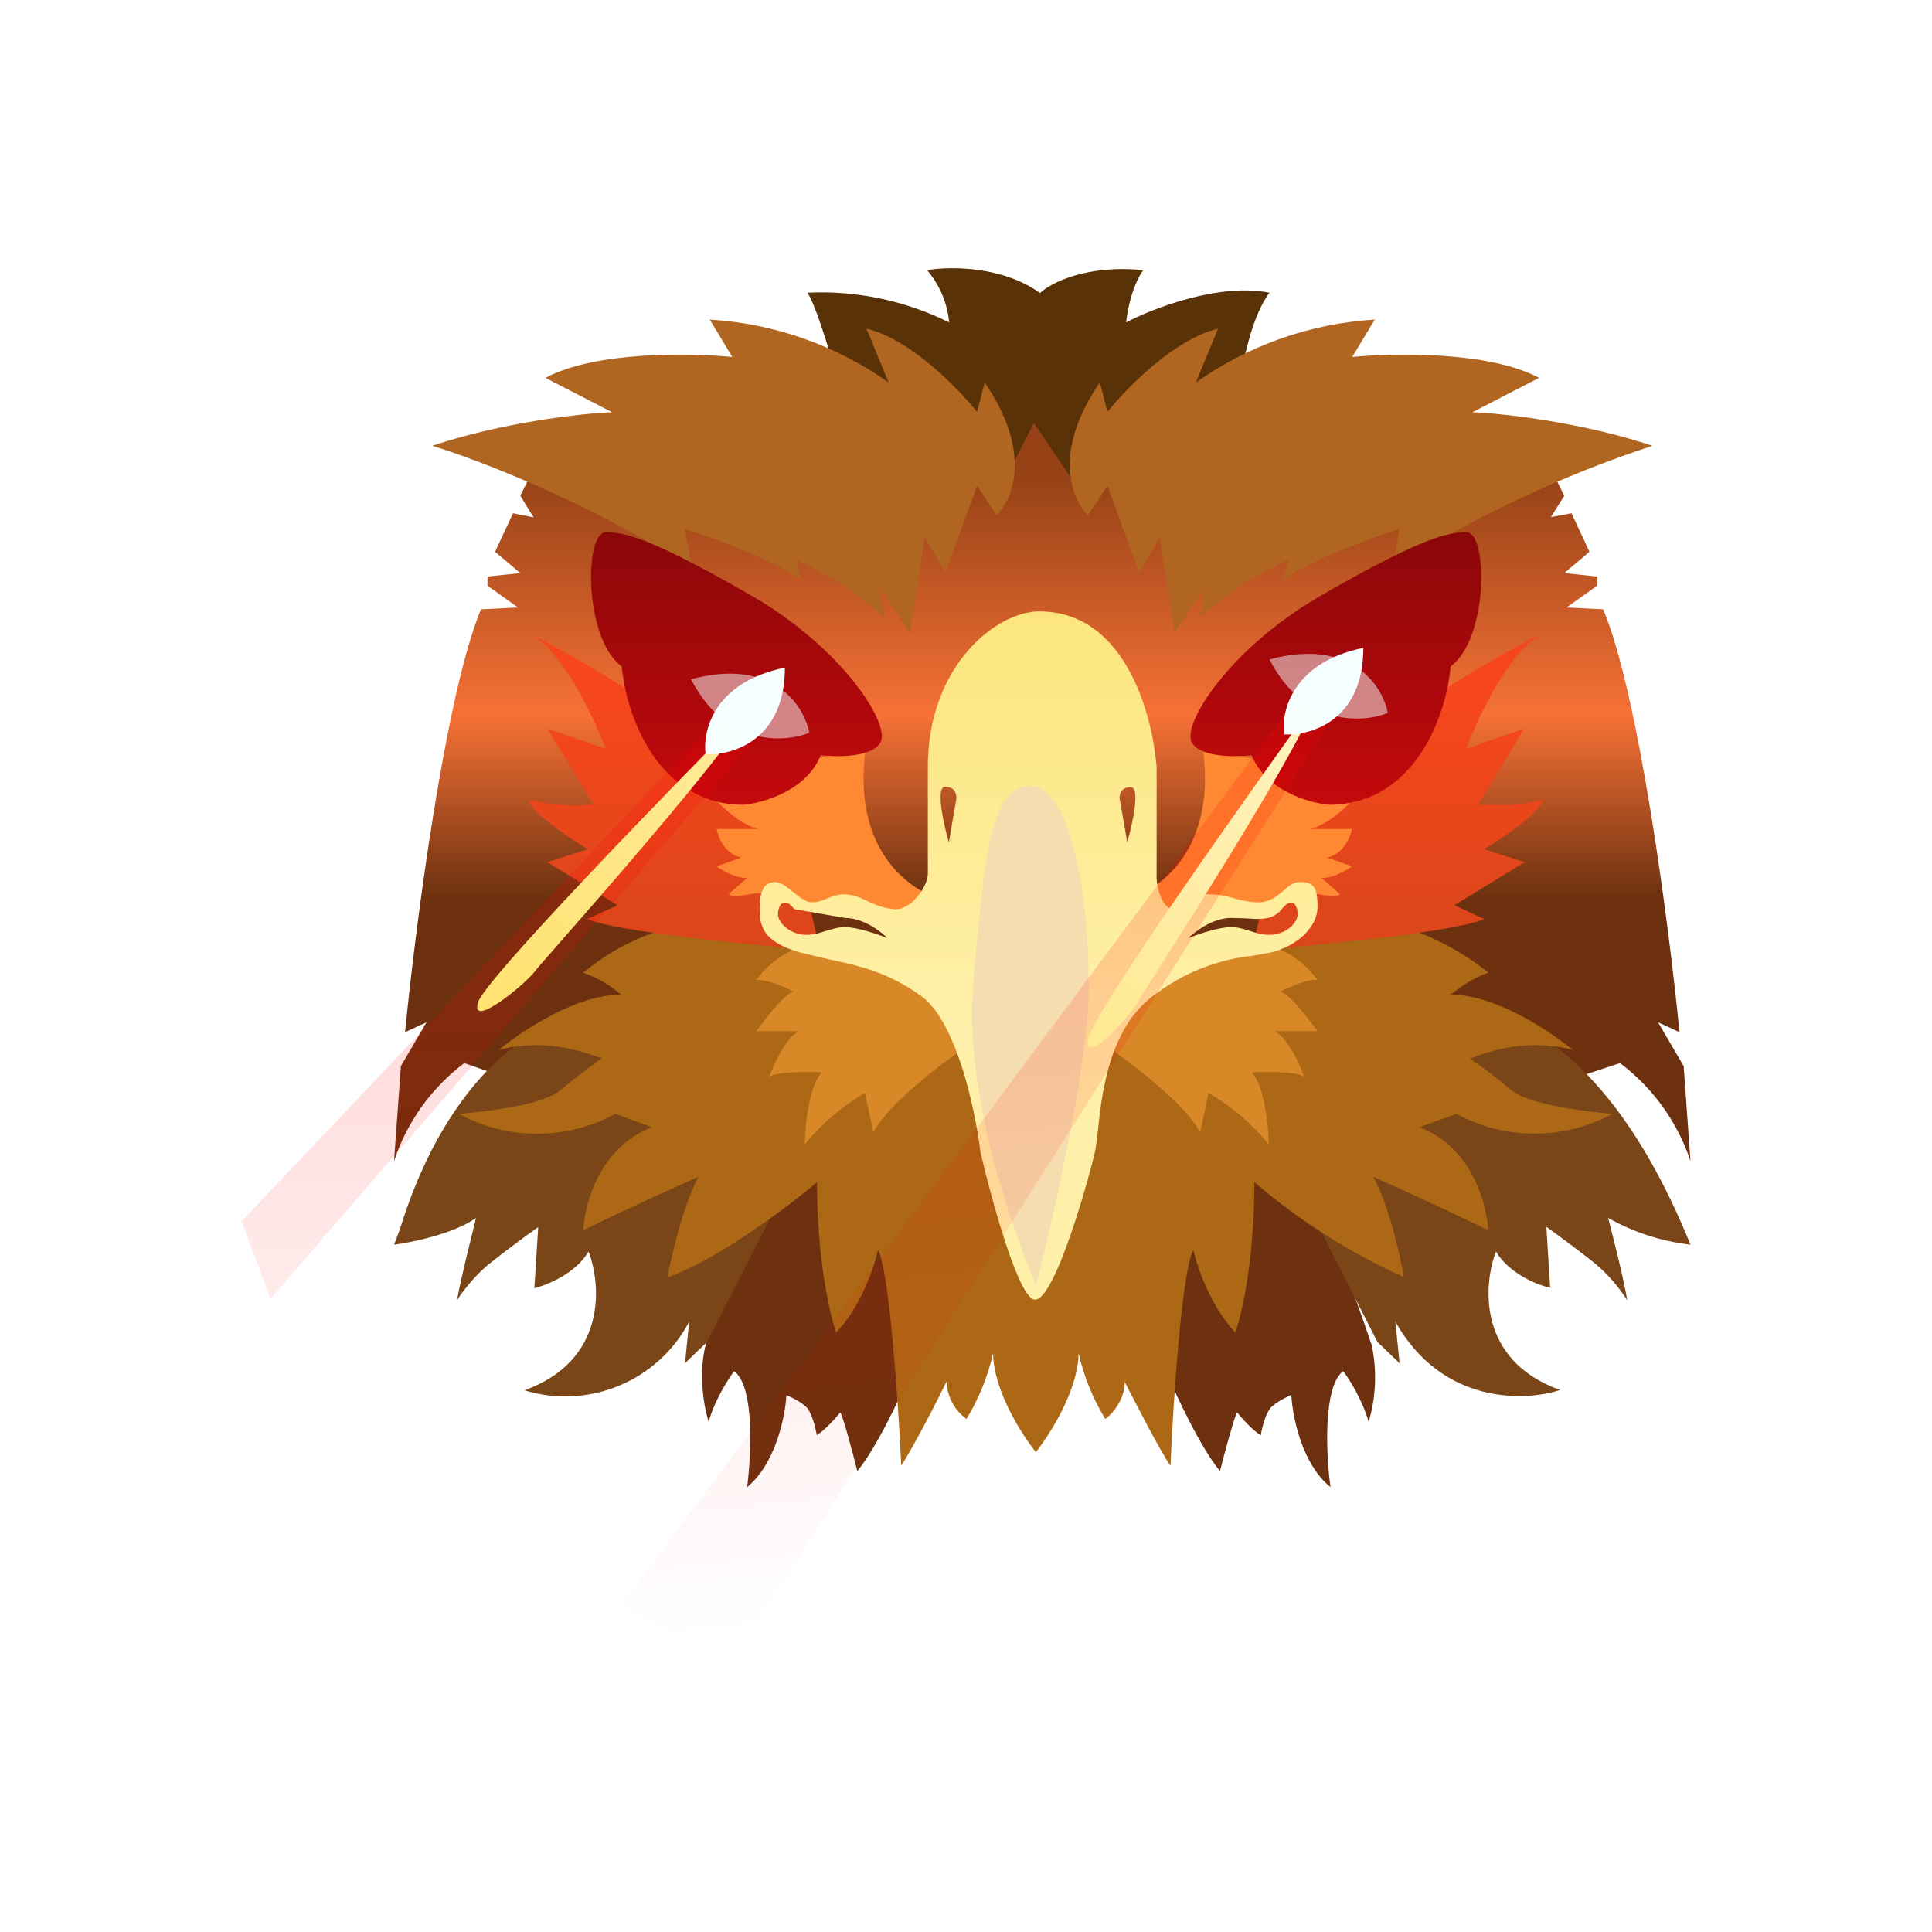 <svg width="24" height="24" viewBox="0 0 24 24" fill="none" xmlns="http://www.w3.org/2000/svg">
<rect x="0" y="0" width="24" height="24" fill="#333333" stroke="none"/>
<g clip-path="url(#clip0_328_40688)">
<path d="M24 0H0V24H24V0Z" fill="white"/>
<path d="M4.98 13.244L4.895 14.424C5.055 13.939 5.359 13.514 5.767 13.206L9.594 14.547C9.287 15.256 9.01 15.978 8.765 16.711C8.67 17.09 8.751 17.502 8.803 17.663C8.879 17.389 9.049 17.128 9.12 17.033C9.376 17.223 9.333 18.075 9.281 18.473C9.632 18.189 9.755 17.597 9.769 17.332C9.817 17.351 9.93 17.403 10.006 17.469C10.082 17.531 10.129 17.734 10.148 17.829C10.243 17.767 10.385 17.616 10.437 17.545C10.47 17.583 10.593 18.047 10.65 18.274C10.892 17.981 11.185 17.351 11.304 17.071L11.257 15.129L12.678 15.627V15.665L12.73 15.645L12.782 15.665V15.631L14.548 15.049L14.501 17.071C14.62 17.355 14.913 17.981 15.155 18.274C15.212 18.047 15.339 17.583 15.368 17.545C15.425 17.616 15.557 17.767 15.662 17.829C15.676 17.734 15.728 17.531 15.804 17.469C15.88 17.403 15.993 17.351 16.041 17.327C16.055 17.597 16.173 18.189 16.528 18.473C16.472 18.071 16.434 17.223 16.685 17.033C16.761 17.128 16.922 17.389 17.002 17.663C17.094 17.354 17.107 17.027 17.04 16.711C16.789 15.964 16.506 15.227 16.192 14.504L20.124 13.206C20.533 13.513 20.838 13.938 21 14.424L20.915 13.244L20.597 12.699L20.863 12.822C20.735 11.51 20.36 8.626 19.915 7.569L19.461 7.546L19.84 7.276V7.162L19.432 7.119L19.745 6.854L19.522 6.376L19.266 6.423L19.432 6.158L19.337 5.968L18.854 6.063L12.734 4.277L7.041 6.063L6.558 5.968L6.463 6.158L6.629 6.428L6.373 6.376L6.15 6.854L6.463 7.119L6.056 7.162V7.276L6.434 7.546L5.975 7.569C5.534 8.626 5.16 11.51 5.032 12.822L5.298 12.699L4.98 13.244Z" fill="url(#paint0_linear_328_40688)"/>
<path d="M21 15.462C20.64 15.42 20.292 15.308 19.977 15.13C20.034 15.353 20.166 15.86 20.214 16.153C20.11 15.989 19.982 15.84 19.835 15.713C19.664 15.571 19.347 15.339 19.209 15.239L19.257 15.997C19.096 15.964 18.741 15.817 18.584 15.547C18.423 15.964 18.357 16.902 19.38 17.267C18.939 17.413 17.912 17.447 17.334 16.419L17.386 16.935L17.111 16.67L15.33 13.174L18.3 12.477L18.565 12.572C19.768 13.022 20.517 14.277 21 15.462ZM4.895 15.462C4.938 15.353 4.978 15.242 5.013 15.13C5.35 14.107 5.98 13.06 6.984 12.658L10.565 13.179L8.784 16.67L8.509 16.935L8.561 16.419C8.373 16.777 8.065 17.058 7.692 17.213C7.318 17.369 6.902 17.39 6.515 17.271C7.538 16.902 7.472 15.964 7.311 15.547C7.154 15.817 6.799 15.964 6.638 16.002L6.686 15.244C6.548 15.339 6.231 15.575 6.056 15.717C5.885 15.86 5.733 16.063 5.677 16.153C5.729 15.86 5.861 15.348 5.913 15.13C5.643 15.324 5.122 15.433 4.895 15.462Z" fill="#7A4617"/>
<path d="M10.801 6.137C10.602 5.436 10.205 3.882 10.029 3.636C10.639 3.607 11.245 3.734 11.791 4.005C11.768 3.766 11.673 3.539 11.517 3.356C11.787 3.309 12.445 3.299 12.919 3.64C13.056 3.512 13.501 3.285 14.202 3.356C14.15 3.422 14.032 3.64 13.989 4.005C14.321 3.83 15.145 3.512 15.77 3.636C15.349 4.194 15.273 5.829 15.287 6.137L13.302 5.933L12.843 5.255L12.497 5.933L10.801 6.137Z" fill="#593207"/>
<path d="M20.526 5.538C19.393 5.911 18.31 6.422 17.3 7.058L17.386 6.57C17.007 6.693 16.192 6.997 15.941 7.205L16.003 6.954C15.603 7.135 15.234 7.376 14.909 7.669L14.97 7.295L14.591 7.863L14.406 6.679L14.151 7.115L13.757 6.035L13.516 6.4C13.317 6.21 13.066 5.618 13.663 4.751L13.757 5.116C13.99 4.827 14.586 4.211 15.131 4.083L14.856 4.751C15.51 4.289 16.279 4.018 17.078 3.97L16.798 4.434C17.31 4.387 18.489 4.358 19.119 4.694L18.291 5.121C18.674 5.135 19.664 5.249 20.526 5.538ZM5.369 5.538C5.904 5.699 7.301 6.229 8.594 7.058L8.509 6.57C8.888 6.693 9.703 6.997 9.954 7.205L9.892 6.954C10.291 7.135 10.661 7.376 10.986 7.669L10.925 7.295L11.304 7.863L11.489 6.679L11.744 7.115L12.137 6.035L12.379 6.4C12.578 6.21 12.829 5.618 12.232 4.751L12.137 5.116C11.905 4.827 11.309 4.211 10.764 4.083L11.039 4.751C10.385 4.289 9.616 4.018 8.817 3.97L9.096 4.434C8.585 4.387 7.405 4.358 6.775 4.694L7.604 5.121C7.221 5.135 6.231 5.249 5.369 5.538Z" fill="#B06521"/>
<path d="M7.245 12.085C7.683 11.713 8.227 11.49 8.799 11.445C9.249 11.445 9.495 11.516 9.751 11.588C9.955 11.644 10.159 11.706 10.481 11.73C11.054 11.782 12.309 11.753 12.868 11.73C13.422 11.753 14.682 11.782 15.255 11.73C15.572 11.706 15.781 11.644 15.985 11.588C16.236 11.516 16.482 11.445 16.932 11.445C17.581 11.445 18.239 11.872 18.49 12.085C18.429 12.099 18.254 12.17 18.021 12.355C18.58 12.355 19.262 12.814 19.537 13.042C18.978 12.895 18.509 13.061 18.334 13.122C18.312 13.134 18.288 13.142 18.263 13.146L18.315 13.188C18.405 13.25 18.58 13.378 18.77 13.539C18.997 13.729 19.717 13.809 20.03 13.837C19.732 13.998 19.399 14.082 19.061 14.082C18.723 14.082 18.39 13.998 18.093 13.837L17.633 14.003C18.282 14.249 18.471 14.955 18.486 15.282C17.908 14.998 17.292 14.723 17.06 14.619C17.259 14.988 17.396 15.604 17.439 15.865C16.767 15.562 16.141 15.165 15.582 14.685C15.582 15.647 15.426 16.334 15.345 16.552C15.042 16.234 14.871 15.737 14.824 15.528C14.682 15.789 14.573 17.423 14.54 18.209C14.398 18.001 14.104 17.423 13.971 17.167C13.971 17.399 13.81 17.57 13.73 17.627C13.575 17.373 13.463 17.097 13.398 16.807C13.398 17.262 13.043 17.816 12.868 18.039C12.688 17.816 12.337 17.262 12.337 16.807C12.272 17.097 12.16 17.373 12.006 17.627C11.932 17.574 11.871 17.504 11.828 17.424C11.786 17.343 11.762 17.254 11.759 17.163C11.632 17.423 11.333 18.001 11.196 18.205C11.158 17.423 11.049 15.789 10.907 15.528C10.86 15.737 10.694 16.239 10.386 16.552C10.31 16.329 10.149 15.652 10.149 14.685C9.794 14.988 8.917 15.647 8.292 15.869C8.34 15.604 8.482 14.988 8.676 14.619C8.439 14.723 7.828 14.998 7.245 15.282C7.26 14.955 7.454 14.249 8.098 14.003L7.643 13.837C7.345 13.999 7.011 14.084 6.672 14.084C6.333 14.084 5.999 13.999 5.701 13.837C6.014 13.809 6.743 13.733 6.966 13.539C7.155 13.378 7.331 13.255 7.416 13.188C7.463 13.155 7.482 13.141 7.473 13.141C7.448 13.138 7.424 13.132 7.402 13.122C7.226 13.061 6.757 12.895 6.199 13.042C6.469 12.814 7.155 12.355 7.714 12.355C7.577 12.235 7.418 12.143 7.245 12.085Z" fill="#AC6815"/>
<path d="M6.567 7.863C6.846 8.005 7.514 8.365 7.96 8.683C8.489 9.005 9.055 9.264 9.646 9.455L10.186 11.809C9.362 11.743 7.633 11.572 7.296 11.416L7.671 11.245L6.799 10.71L7.301 10.549C7.074 10.412 6.61 10.104 6.567 9.933C6.709 9.971 7.064 10.037 7.372 9.99L6.799 9.052L7.524 9.303C7.377 8.91 6.984 8.072 6.567 7.863ZM19.167 7.863C18.882 8.005 18.219 8.365 17.774 8.683C17.329 9 16.462 9.332 16.083 9.455L15.552 11.809C16.372 11.743 18.101 11.572 18.437 11.416L18.068 11.245L18.939 10.71L18.437 10.549C18.665 10.412 19.124 10.104 19.171 9.933C18.909 10 18.636 10.019 18.366 9.99L18.934 9.052L18.215 9.303C18.357 8.91 18.755 8.072 19.171 7.863H19.167Z" fill="url(#paint1_linear_328_40688)"/>
<path d="M13.724 12.98C14.046 13.198 14.733 13.719 14.909 14.069L15.013 13.577C15.299 13.743 15.552 13.96 15.761 14.216C15.757 13.98 15.704 13.477 15.548 13.321C15.723 13.312 16.102 13.307 16.202 13.378C16.145 13.217 15.989 12.881 15.832 12.809H16.368C16.263 12.667 16.031 12.36 15.908 12.317C16.017 12.26 16.259 12.156 16.368 12.175C16.273 12.037 16.003 11.767 15.704 11.748C15.151 11.755 14.608 11.902 14.127 12.175C13.724 12.412 13.691 12.809 13.724 12.98ZM12.034 12.98C11.711 13.198 11.024 13.719 10.849 14.069L10.745 13.577C10.459 13.743 10.206 13.96 9.997 14.216C10.001 13.98 10.053 13.477 10.21 13.321C10.034 13.312 9.66 13.307 9.556 13.378C9.613 13.217 9.769 12.881 9.925 12.809H9.395C9.499 12.667 9.731 12.36 9.854 12.317C9.746 12.26 9.504 12.156 9.395 12.175C9.49 12.037 9.76 11.767 10.058 11.748C10.428 11.725 11.133 11.876 11.64 12.175C12.043 12.412 12.071 12.809 12.038 12.98H12.034Z" fill="#D88827"/>
<path d="M11.659 11.165C11.564 11.137 10.537 10.772 10.759 9.266L8.76 9.782C8.864 9.924 9.144 10.227 9.419 10.298H8.902C8.921 10.398 9.002 10.611 9.21 10.653L8.902 10.762C8.969 10.81 9.139 10.914 9.281 10.905L9.054 11.104C9.054 11.122 9.111 11.151 9.338 11.104C9.575 11.066 9.959 11.203 10.124 11.279L11.555 11.449L11.664 11.165H11.659ZM14.037 11.165C14.132 11.137 15.159 10.772 14.937 9.266L16.936 9.782C16.832 9.924 16.552 10.227 16.277 10.298H16.794C16.775 10.398 16.689 10.611 16.486 10.653L16.794 10.762C16.727 10.81 16.557 10.914 16.415 10.905L16.642 11.104C16.642 11.122 16.585 11.151 16.358 11.104C16.121 11.066 15.733 11.203 15.572 11.279L14.141 11.449L14.032 11.165H14.037Z" fill="#FF8932"/>
<path fill-rule="evenodd" clip-rule="evenodd" d="M12.909 7.595C12.379 7.595 11.526 8.267 11.526 9.527V10.854C11.526 11.01 11.317 11.318 11.1 11.294C10.958 11.28 10.849 11.228 10.754 11.185C10.674 11.141 10.585 11.115 10.493 11.109C10.399 11.109 10.337 11.138 10.275 11.162C10.219 11.185 10.162 11.209 10.086 11.209C10.01 11.209 9.934 11.147 9.859 11.086C9.783 11.024 9.702 10.958 9.626 10.958C9.47 10.958 9.437 11.109 9.437 11.29C9.437 11.479 9.456 11.701 9.949 11.834L10.304 11.919C10.669 11.995 11.033 12.076 11.445 12.374C11.886 12.696 12.118 13.8 12.18 14.316C12.322 14.922 12.658 16.145 12.857 16.145C13.108 16.145 13.53 14.629 13.601 14.311C13.615 14.25 13.624 14.155 13.639 14.041C13.686 13.577 13.781 12.777 14.321 12.374C14.681 12.094 15.112 11.919 15.566 11.872L15.775 11.834C16.097 11.763 16.367 11.526 16.367 11.266C16.367 10.996 16.305 10.958 16.14 10.958C16.069 10.958 16.007 11.005 15.941 11.067C15.86 11.133 15.775 11.209 15.633 11.209C15.514 11.209 15.424 11.185 15.339 11.162C15.244 11.133 15.149 11.109 15.007 11.109C14.959 11.106 14.91 11.113 14.865 11.131C14.82 11.149 14.78 11.177 14.747 11.213C14.704 11.256 14.666 11.294 14.581 11.294C14.43 11.294 14.358 11.001 14.368 10.854V9.527C14.321 8.93 14.003 7.595 12.909 7.595ZM11.787 10.465L11.881 9.916C11.881 9.868 11.867 9.774 11.739 9.774C11.621 9.774 11.72 10.233 11.787 10.465ZM10.498 11.403C10.721 11.403 10.943 11.569 11.024 11.654C10.91 11.607 10.645 11.517 10.498 11.517C10.413 11.517 10.342 11.54 10.261 11.564C10.176 11.592 10.086 11.621 9.977 11.611C9.778 11.588 9.664 11.446 9.664 11.356C9.664 11.27 9.721 11.114 9.868 11.294M15.292 11.403C15.069 11.403 14.846 11.569 14.761 11.654C14.875 11.607 15.14 11.517 15.292 11.517C15.377 11.517 15.448 11.54 15.524 11.564C15.614 11.592 15.699 11.621 15.808 11.611C16.012 11.588 16.12 11.446 16.12 11.356C16.12 11.27 16.069 11.114 15.922 11.294C15.813 11.431 15.661 11.422 15.476 11.408L15.287 11.403H15.292ZM13.908 9.916L14.003 10.465C14.069 10.233 14.169 9.778 14.046 9.778C13.923 9.778 13.904 9.873 13.908 9.92V9.916Z" fill="url(#paint2_linear_328_40688)"/>
<path d="M12.09 12.259C11.976 13.557 12.564 15.271 12.872 15.963C13.089 15.106 13.525 13.197 13.525 12.259C13.525 11.079 13.289 9.763 12.796 9.763C12.303 9.763 12.227 10.634 12.085 12.259H12.09Z" fill="#F5DDAF"/>
<path d="M10.195 9.381C10.394 9.405 10.82 9.41 10.934 9.23C11.076 9.007 10.47 8.055 9.338 7.401C8.201 6.748 7.803 6.61 7.528 6.61C7.254 6.61 7.254 7.937 7.723 8.278C7.775 8.851 8.149 9.997 9.238 9.997C9.485 9.973 10.02 9.822 10.195 9.381ZM15.548 9.381C15.349 9.405 14.922 9.41 14.809 9.23C14.667 9.007 15.273 8.055 16.405 7.401C17.542 6.748 17.94 6.61 18.215 6.61C18.489 6.61 18.489 7.937 18.02 8.278C17.973 8.851 17.594 9.997 16.505 9.997C16.258 9.973 15.728 9.822 15.548 9.381Z" fill="url(#paint3_linear_328_40688)"/>
<path d="M9.12 8.716L3 15.172L3.36 16.134L9.603 8.92L9.12 8.716Z" fill="url(#paint4_linear_328_40688)" fill-opacity="0.3"/>
<path d="M16.136 8.637L7.709 19.957L9.083 20.668L16.643 8.769L16.136 8.641V8.637Z" fill="url(#paint5_linear_328_40688)" fill-opacity="0.3"/>
<path d="M5.938 12.453C6.013 12.178 8.278 9.848 9.395 8.716C8.926 9.516 6.743 11.932 6.634 12.079C6.525 12.221 5.838 12.794 5.938 12.453Z" fill="url(#paint6_linear_328_40688)"/>
<path d="M13.516 12.913C13.549 12.629 15.429 9.972 16.362 8.679C16.021 9.541 14.231 12.269 14.146 12.43C14.06 12.591 13.468 13.269 13.511 12.913H13.516Z" fill="url(#paint7_linear_328_40688)"/>
<path d="M8.765 9.369C8.727 9.085 8.864 8.474 9.75 8.294C9.75 9.199 9.092 9.388 8.765 9.369ZM15.95 9.123C15.913 8.839 16.055 8.228 16.936 8.048C16.936 8.953 16.282 9.142 15.95 9.123Z" fill="#F7FFFF"/>
<path d="M10.058 9.101C9.745 9.229 9.016 9.276 8.584 8.438C9.603 8.163 9.991 8.769 10.053 9.101H10.058ZM17.243 8.855C16.935 8.983 16.201 9.03 15.77 8.192C16.788 7.917 17.177 8.523 17.239 8.855H17.243Z" fill="#F7FFFF" fill-opacity="0.5"/>
</g>
<defs>
<linearGradient id="paint0_linear_328_40688" x1="12" y1="3.33" x2="12" y2="20.684" gradientUnits="userSpaceOnUse">
<stop offset="0.15" stop-color="#964216"/>
<stop offset="0.32" stop-color="#F67136"/>
<stop offset="0.45" stop-color="#6D310F"/>
</linearGradient>
<linearGradient id="paint1_linear_328_40688" x1="11.997" y1="3.33" x2="11.997" y2="20.667" gradientUnits="userSpaceOnUse">
<stop offset="0.31" stop-color="#F6461D"/>
<stop offset="1" stop-color="#8A4411"/>
</linearGradient>
<linearGradient id="paint2_linear_328_40688" x1="11.993" y1="3.331" x2="11.993" y2="20.668" gradientUnits="userSpaceOnUse">
<stop offset="0.24" stop-color="#FCE57B"/>
<stop offset="0.54" stop-color="#FFF0A9"/>
</linearGradient>
<linearGradient id="paint3_linear_328_40688" x1="12" y1="3.332" x2="12" y2="20.669" gradientUnits="userSpaceOnUse">
<stop stop-color="#540508"/>
<stop offset="0.56" stop-color="#F70B0D"/>
<stop offset="0.98" stop-color="#860710"/>
</linearGradient>
<linearGradient id="paint4_linear_328_40688" x1="12" y1="3.33" x2="12" y2="20.667" gradientUnits="userSpaceOnUse">
<stop stop-color="#FF0000"/>
<stop offset="1" stop-color="#FF0000" stop-opacity="0"/>
</linearGradient>
<linearGradient id="paint5_linear_328_40688" x1="10.512" y1="4.369" x2="12.21" y2="19.967" gradientUnits="userSpaceOnUse">
<stop stop-color="#FF0000"/>
<stop offset="1" stop-color="#FF0000" stop-opacity="0"/>
</linearGradient>
<linearGradient id="paint6_linear_328_40688" x1="5.756" y1="18.882" x2="19.422" y2="2.26" gradientUnits="userSpaceOnUse">
<stop stop-color="#FFD943"/>
<stop offset="1" stop-color="white"/>
</linearGradient>
<linearGradient id="paint7_linear_328_40688" x1="6.002" y1="18.784" x2="13.996" y2="0.451" gradientUnits="userSpaceOnUse">
<stop stop-color="#FFD943"/>
<stop offset="1" stop-color="white"/>
</linearGradient>
<clipPath id="clip0_328_40688">
<rect width="24" height="24" fill="white"/>
</clipPath>
</defs>
</svg>
